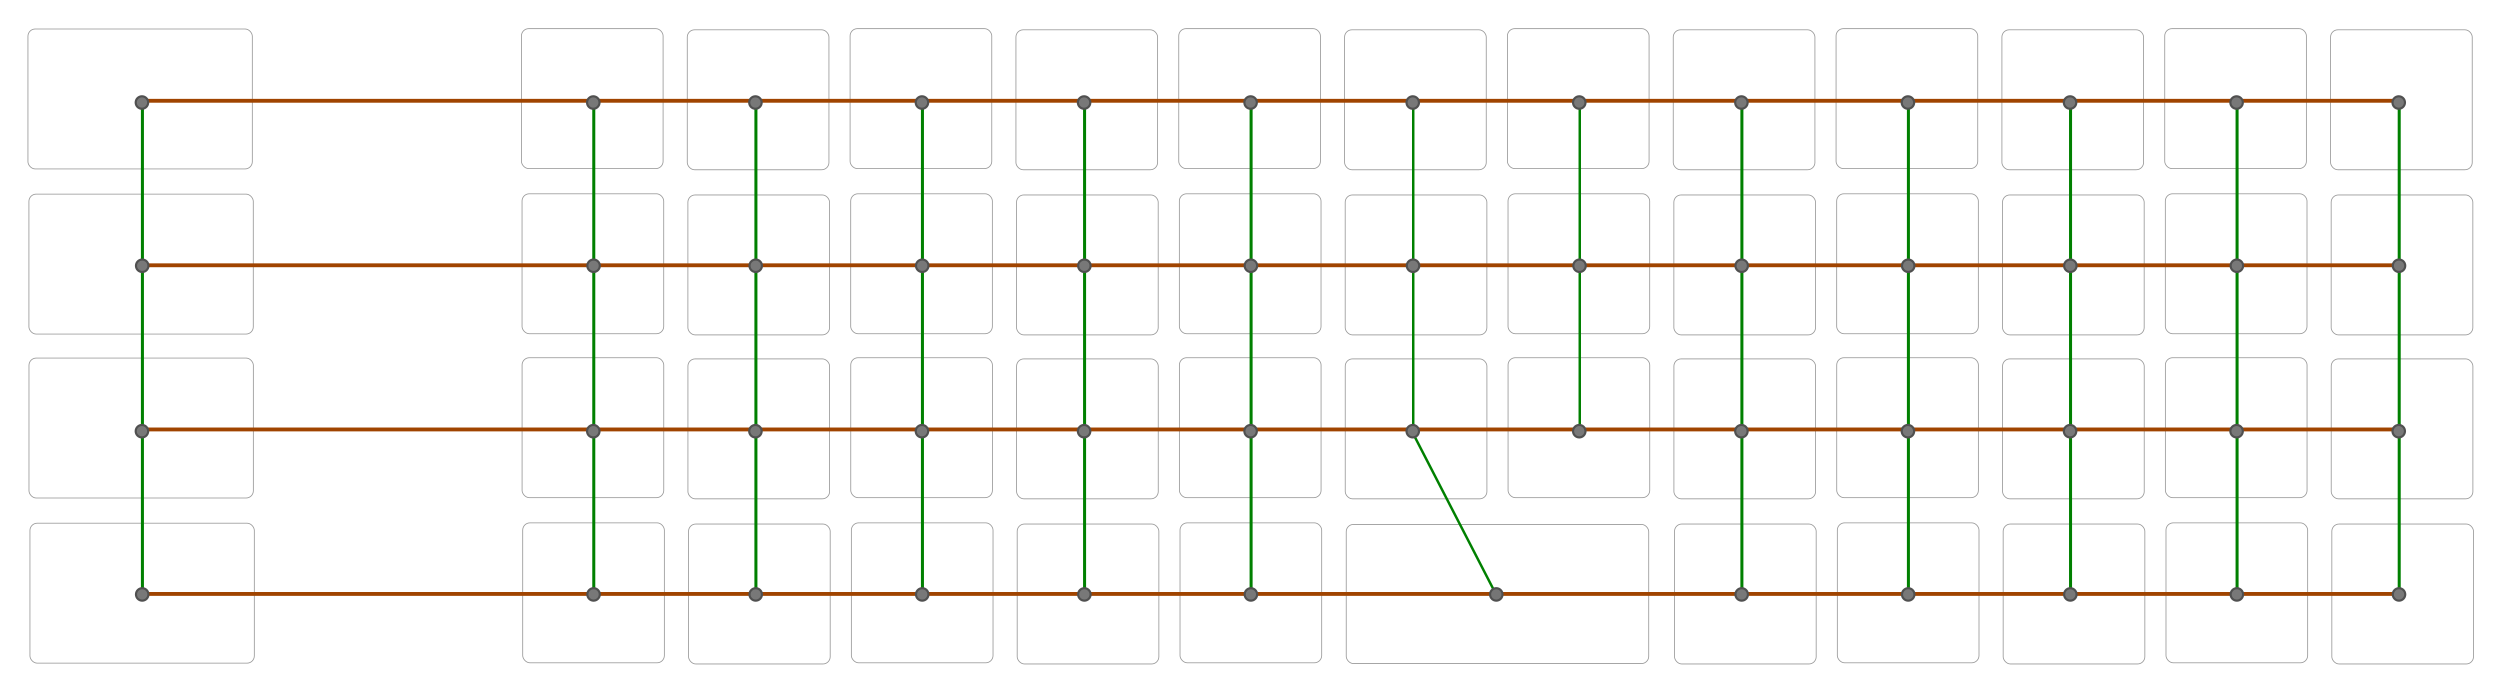 <svg xmlns="http://www.w3.org/2000/svg" width="1141" height="316" viewBox="0 0 301.89 83.608"><g stroke-width=".1" stroke="#989898" fill="none" transform="translate(45.49 -74.334)"><rect ry=".879" y="77.835" x="-42.116" height="16.899" width="27.096"/><rect ry=".879" y="97.776" x="-41.999" height="16.899" width="27.096"/><rect ry=".879" y="117.573" x="-41.991" height="16.899" width="27.096"/><rect ry=".879" y="137.514" x="-41.874" height="16.899" width="27.096"/><rect ry=".879" y="77.793" x="17.476" height="16.899" width="17.107"/><rect ry=".879" y="97.734" x="17.55" height="16.899" width="17.107"/><rect ry=".879" y="117.53" x="17.555" height="16.899" width="17.107"/><rect ry=".879" y="137.472" x="17.629" height="16.899" width="17.107"/><rect ry=".879" y="77.934" x="37.502" height="16.899" width="17.107"/><rect ry=".879" y="97.876" x="37.576" height="16.899" width="17.107"/><rect ry=".879" y="117.672" x="37.581" height="16.899" width="17.107"/><rect ry=".879" y="137.614" x="37.655" height="16.899" width="17.107"/><rect width="17.107" height="16.899" x="57.164" y="77.793" ry=".879"/><rect width="17.107" height="16.899" x="57.237" y="97.734" ry=".879"/><rect width="17.107" height="16.899" x="57.243" y="117.53" ry=".879"/><rect width="17.107" height="16.899" x="57.317" y="137.472" ry=".879"/><rect width="17.107" height="16.899" x="77.19" y="77.934" ry=".879"/><rect width="17.107" height="16.899" x="77.263" y="97.876" ry=".879"/><rect width="17.107" height="16.899" x="77.269" y="117.672" ry=".879"/><rect width="17.107" height="16.899" x="77.342" y="137.614" ry=".879"/><rect width="17.107" height="16.899" x="96.851" y="77.793" ry=".879"/><rect width="17.107" height="16.899" x="96.925" y="97.734" ry=".879"/><rect width="17.107" height="16.899" x="96.93" y="117.53" ry=".879"/><rect width="17.107" height="16.899" x="97.004" y="137.472" ry=".879"/><rect width="17.107" height="16.899" x="116.877" y="77.934" ry=".879"/><rect width="17.107" height="16.899" x="116.951" y="97.876" ry=".879"/><rect width="17.107" height="16.899" x="116.956" y="117.672" ry=".879"/><rect width="36.525" height="16.804" x="117.077" y="137.661" ry=".874"/><rect ry=".879" y="77.793" x="136.539" height="16.899" width="17.107"/><rect ry=".879" y="97.734" x="136.613" height="16.899" width="17.107"/><rect ry=".879" y="117.53" x="136.618" height="16.899" width="17.107"/><rect ry=".879" y="77.934" x="156.565" height="16.899" width="17.107"/><rect ry=".879" y="97.876" x="156.638" height="16.899" width="17.107"/><rect ry=".879" y="117.672" x="156.644" height="16.899" width="17.107"/><rect ry=".879" y="137.614" x="156.718" height="16.899" width="17.107"/><rect ry=".879" y="77.793" x="176.226" height="16.899" width="17.107"/><rect ry=".879" y="97.734" x="176.3" height="16.899" width="17.107"/><rect ry=".879" y="117.53" x="176.305" height="16.899" width="17.107"/><rect ry=".879" y="137.472" x="176.379" height="16.899" width="17.107"/><rect ry=".879" y="77.934" x="196.252" height="16.899" width="17.107"/><rect ry=".879" y="97.876" x="196.326" height="16.899" width="17.107"/><rect ry=".879" y="117.672" x="196.331" height="16.899" width="17.107"/><rect ry=".879" y="137.614" x="196.405" height="16.899" width="17.107"/><rect width="17.107" height="16.899" x="215.914" y="77.793" ry=".879"/><rect width="17.107" height="16.899" x="215.987" y="97.734" ry=".879"/><rect width="17.107" height="16.899" x="215.993" y="117.53" ry=".879"/><rect width="17.107" height="16.899" x="216.066" y="137.472" ry=".879"/><rect width="17.107" height="16.899" x="235.94" y="77.934" ry=".879"/><rect width="17.107" height="16.899" x="236.013" y="97.876" ry=".879"/><rect width="17.107" height="16.899" x="236.019" y="117.672" ry=".879"/><rect width="17.107" height="16.899" x="236.092" y="137.614" ry=".879"/></g><path d="M17.198 12.17v59.91M71.702 12.17v59.91M71.702 12.17v59.91M91.281 12.17v59.91M111.39 12.17v59.91M111.39 12.17v59.91M130.969 12.17v59.91M151.077 12.17v59.91M151.077 12.17v59.91" fill="green" stroke="green" stroke-width=".365"/><path d="M170.656 12.17v39.877M190.765 12.17v39.865" fill="green" stroke="green" stroke-width=".298"/><path d="M210.344 12.17v59.91M230.452 12.17v59.91M230.452 12.17v59.91M250.031 12.17v59.91M270.14 12.17v59.91M270.14 12.17v59.91M289.719 12.17v59.91" fill="green" stroke="green" stroke-width=".365"/><path d="M170.656 52.388l10.017 19.418" fill="green" stroke="green" stroke-width=".298"/><path d="M17.198 12.17h272.615M17.009 32.034h272.615M17.198 51.859h272.615M17.009 71.721h272.615" fill="none" stroke="#a04400" stroke-width=".465"/><g stroke="#505050" stroke-width=".265" transform="translate(45.49 -74.334)"><circle r=".752" cy="86.715" cx="-28.351" fill="#787878"/><circle r=".752" cy="106.426" cx="-28.317" fill="#787878"/><circle cx="-28.351" cy="126.403" r=".752" fill="#787878"/><circle cx="-28.317" cy="146.114" r=".752" fill="#787878"/><circle cx="26.153" cy="86.715" r=".752" fill="#787878"/><circle cx="26.187" cy="106.426" r=".752" fill="#787878"/><circle r=".752" cy="126.403" cx="26.153" fill="#787878"/><circle r=".752" cy="146.114" cx="26.187" fill="#787878"/><circle r=".752" cy="86.715" cx="45.733" fill="#787878"/><circle r=".752" cy="106.426" cx="45.766" fill="#787878"/><circle cx="45.733" cy="126.403" r=".752" fill="#787878"/><circle cx="45.766" cy="146.114" r=".752" fill="#787878"/><circle r=".752" cy="86.715" cx="65.841" fill="#787878"/><circle r=".752" cy="106.426" cx="65.874" fill="#787878"/><circle cx="65.841" cy="126.403" r=".752" fill="#787878"/><circle cx="65.874" cy="146.114" r=".752" fill="#787878"/><circle cx="85.42" cy="86.715" r=".752" fill="#787878"/><circle cx="85.454" cy="106.426" r=".752" fill="#787878"/><circle r=".752" cy="126.403" cx="85.42" fill="#787878"/><circle r=".752" cy="146.114" cx="85.454" fill="#787878"/><circle r=".752" cy="86.715" cx="105.528" fill="#787878"/><circle r=".752" cy="106.426" cx="105.562" fill="#787878"/><circle cx="105.528" cy="126.403" r=".752" fill="#787878"/><circle cx="105.562" cy="146.114" r=".752" fill="#787878"/><circle cx="125.108" cy="86.715" r=".752" fill="#787878"/><circle cx="125.141" cy="106.426" r=".752" fill="#787878"/><circle cx="145.216" cy="86.715" r=".752" fill="#787878"/><circle cx="145.249" cy="106.426" r=".752" fill="#787878"/><circle r=".752" cy="126.403" cx="145.216" fill="#787878"/><circle r=".752" cy="86.715" cx="164.795" fill="#787878"/><circle r=".752" cy="106.426" cx="164.829" fill="#787878"/><circle cx="164.795" cy="126.403" r=".752" fill="#787878"/><circle cx="164.829" cy="146.114" r=".752" fill="#787878"/><circle cx="184.903" cy="86.715" r=".752" fill="#787878"/><circle cx="184.937" cy="106.426" r=".752" fill="#787878"/><circle r=".752" cy="126.403" cx="184.903" fill="#787878"/><circle r=".752" cy="146.114" cx="184.937" fill="#787878"/><circle r=".752" cy="86.715" cx="204.483" fill="#787878"/><circle r=".752" cy="106.426" cx="204.516" fill="#787878"/><circle cx="204.483" cy="126.403" r=".752" fill="#787878"/><circle cx="204.516" cy="146.114" r=".752" fill="#787878"/><circle r=".752" cy="86.715" cx="224.591" fill="#787878"/><circle r=".752" cy="106.426" cx="224.624" fill="#787878"/><circle cx="224.591" cy="126.403" r=".752" fill="#787878"/><circle cx="224.624" cy="146.114" r=".752" fill="#787878"/><circle cx="244.17" cy="86.715" r=".752" fill="#787878"/><circle cx="244.204" cy="106.426" r=".752" fill="#787878"/><circle r=".752" cy="126.403" cx="244.17" fill="#787878"/><circle r=".752" cy="146.114" cx="244.204" fill="#787878"/><circle r=".752" cy="126.403" cx="125.108" fill="#787878"/><circle r=".752" cy="146.114" cx="135.195" fill="#757575"/></g></svg>